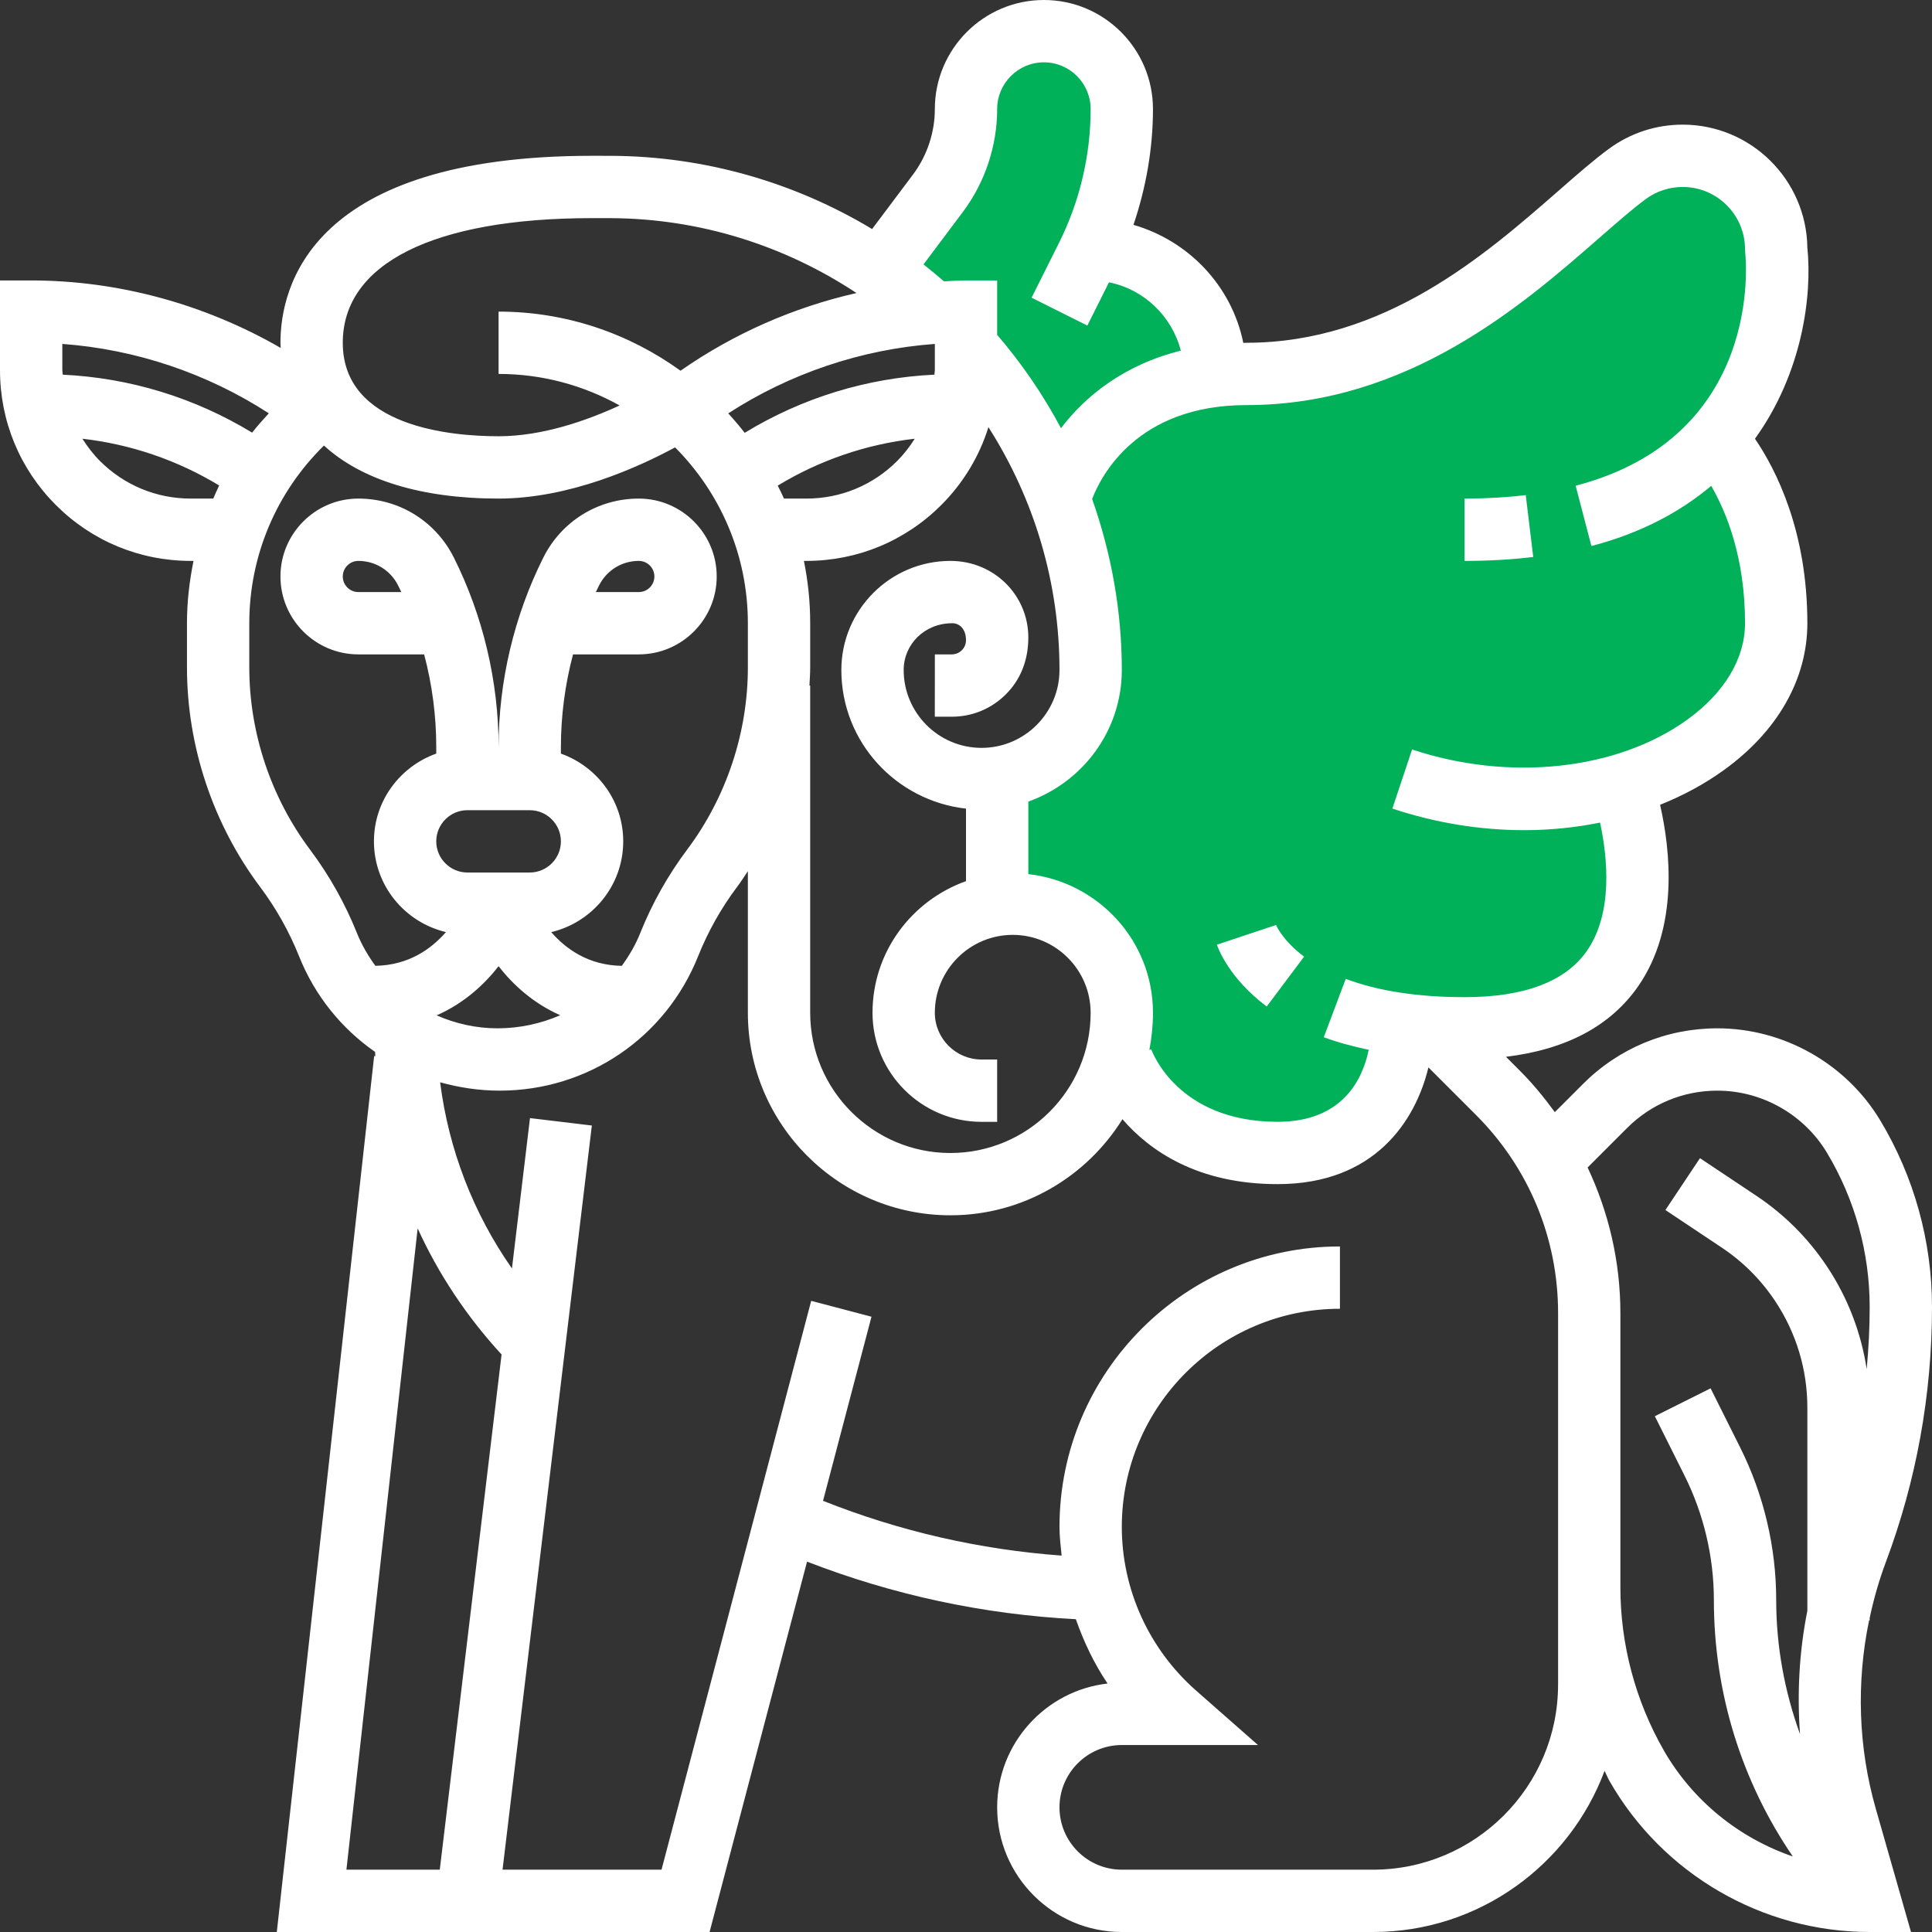 <?xml version="1.0" encoding="iso-8859-1"?>
<!-- Generator: Adobe Illustrator 19.0.0, SVG Export Plug-In . SVG Version: 6.00 Build 0)  -->
<svg xmlns="http://www.w3.org/2000/svg" xmlns:xlink="http://www.w3.org/1999/xlink" version="1.1" id="Capa_1" x="0px" y="0px" viewBox="0 0 496 496" style="enable-background:new 0 0 496 496;" xml:space="preserve">
<rect x="0" y="0" width="496" height="496" fill="#333333" stroke="none"/>
<path style="fill:#00b15a;" d="M456,64c0-13.256-10.744-24-24-24c-5.12,0-10.064,1.616-14.192,4.64C399.512,58.072,368,96,320,96  c-2.84,0-5.472,0.2-8,0.496V96c0-17.672-14.328-32-32-32l-0.944,1.888C284.936,54.128,288,41.152,288,28c0-11.048-8.952-20-20-20  s-20,8.952-20,20c0,7.792-2.528,15.368-7.2,21.6l-14.992,19.992c4.672,3.192,9.184,6.608,13.368,10.392l8.8,8.808  C267.88,110.816,280,140.032,280,172c0,14.096-10.448,25.64-24,27.6v32.856c1.32-0.192,2.624-0.456,4-0.456  c15.464,0,28,12.536,28,28c0,4.368-0.656,8.568-1.84,12.552L288,272c0,0,8,24,40,24s32-32,32-32l0,0c6.896,1.704,5.808,0,16,0  c58.4,0,43.536-53.264,40.48-62.592C439.616,194.536,456,178.664,456,160c0-29.296-13.272-45.016-15.536-47.496  C458.936,91.496,456,64,456,64z"/>
<g>
	<path style="fill:#fff;" d="M391.704,127.104C386.792,127.696,381.512,128,376,128v16c6.152,0,12.08-0.336,17.624-1.008   L391.704,127.104z"/>
	<path style="fill:#fff;" d="M325.2,258.4l9.6-12.8c-5.632-4.224-7.2-8.136-7.208-8.136l-15.176,5.064   C312.696,243.384,315.48,251.112,325.2,258.4z"/>
	<path style="fill:#fff;" d="M479.848,416H480v-0.64c1.032-4.808,2.368-9.552,4.096-14.168C492,380.136,496,358.04,496,335.544   c0-16.856-4.584-33.4-13.256-47.856C473.976,273.08,457.944,264,440.896,264c-13.032,0-25.288,5.072-34.504,14.296l-7.224,7.224   c-2.704-3.712-5.632-7.296-8.944-10.608l-3.6-3.6c15.416-1.864,26.856-7.888,33.96-18.136c10.456-15.088,8.24-34.992,5.608-46.56   c5.848-2.344,11.352-5.288,16.32-8.872C456.368,187.768,464,174.36,464,160c0-23.656-8.008-39.344-13.448-47.368   c12.144-16.848,14.72-36.656,13.448-49.088C463.752,46.112,449.496,32,432,32c-6.864,0-13.408,2.144-18.928,6.192   c-3.904,2.864-8.12,6.552-13,10.824C381.248,65.472,355.48,88,320,88c-0.28,0-0.528,0.032-0.808,0.032   c-2.968-14.624-14.008-26.208-28.2-30.304C294.232,48.168,296,38.088,296,28c0-15.44-12.56-28-28-28s-28,12.56-28,28   c0,6.016-1.992,11.984-5.6,16.8l-10.504,14c-20.048-12.048-43.024-18.64-66.736-18.792L152,40c-72.2,0-80,33.568-80,48   c0,0.456,0.056,0.88,0.072,1.328C52.672,78.136,30.44,72,8,72H0v23.032c0,13.08,5.096,25.376,14.344,34.624S35.888,144,48.968,144   h0.712c-1.056,5.216-1.68,10.56-1.68,16v11.352c0,20.184,6.672,40.2,18.784,56.352c4.104,5.48,7.472,11.472,10.008,17.824   c4.072,10.176,10.92,18.552,19.504,24.528c0.016,0.368,0.032,0.728,0.056,1.096l-0.296-0.032L71.064,496h39.92H120h62.168   l25.024-95.08c22.16,8.584,45.28,13.544,69.008,14.776c2.04,5.808,4.68,11.392,8.144,16.512C268.408,434.032,256,447.592,256,464   c0,17.648,14.352,32,32,32h64.504c27.216,0,50.424-17.248,59.432-41.36c0.456,0.856,0.792,1.76,1.272,2.6   C426.872,481.152,452.464,496,480,496h10.608l-9.048-31.68C477.072,448.648,476.544,431.936,479.848,416z M410.6,61.064   c4.608-4.024,8.584-7.504,11.944-9.976C425.296,49.072,428.568,48,432,48c8.824,0,16,7.176,16,16l0.048,0.88   c0.208,1.92,4.672,47.216-43.536,59.824l4.048,15.48c12.888-3.368,22.92-8.856,30.76-15.448c3.92,6.792,8.68,18.432,8.68,35.264   c0,9.072-5.272,17.872-14.84,24.768c-17.968,12.96-45.696,15.96-70.632,7.64l-5.064,15.176c11.168,3.72,22.672,5.544,33.872,5.544   c6.64,0,13.16-0.68,19.448-1.944c1.92,8.952,3.384,23.16-3.352,32.888C401.952,251.984,391.376,256,376,256   c-11.96,0-22.224-1.576-30.512-4.696l-5.632,14.976c3.56,1.336,7.464,2.36,11.528,3.232C349.896,276.84,344.864,288,328,288   c-25.504,0-32.168-17.848-32.44-18.608l-0.48,0.16c0.584-3.096,0.92-6.28,0.92-9.552c0-18.48-14.048-33.576-32-35.592v-18.616   c13.936-4.968,24-18.168,24-33.792c0-15.12-2.688-29.912-7.616-43.896C282.624,122.24,291.84,104,320,104   C361.488,104,391.04,78.16,410.6,61.064z M207.808,176c0.08-1.544,0.192-3.088,0.192-4.64V160c0-5.48-0.56-10.832-1.616-16h0.64   c13.08,0,25.376-5.096,34.624-14.344c5.688-5.688,9.784-12.528,12.112-19.992C265.576,128.184,272,149.72,272,172   c0,11.024-8.976,20-20.008,20C240.968,192,232,183.032,232,172.008c0-6.624,5.384-12.008,12.472-12.008   c1.976,0,3.528,1.608,3.528,4.36c0,1.312-0.664,2.176-1.072,2.576c-0.4,0.4-1.264,1.064-2.576,1.064h-4.344l-0.016,16h4.352h0.008   c5.248,0,10.176-2.04,13.888-5.752c3.712-3.712,5.76-8.648,5.76-14.592c0-10.832-8.76-19.656-20-19.656   c-15.44,0-28,12.576-28,28.016c0,18.472,14.048,33.568,32,35.584v18.616c-13.936,4.968-24,18.168-24,33.792c0,15.44,12.56,28,28,28   h4v-16h-4c-6.616,0-12-5.384-12-12c0-11.024,8.976-20,20-20s20,8.976,20,20c0,19.848-16.152,36-36,36s-36-16.16-36-36.008v-84   H207.808z M199.664,124.672c10.776-6.536,22.728-10.616,35.176-12.04c-1.288,2.032-2.76,3.968-4.504,5.712   c-6.216,6.224-14.504,9.656-23.304,9.656h-5.76C200.776,126.864,200.216,125.776,199.664,124.672z M240,88.296v6.736   c0,0.392-0.096,0.76-0.112,1.152c-17.272,0.824-33.928,5.928-48.704,14.936c-1.336-1.728-2.752-3.384-4.224-4.992   C202.8,95.856,221.184,89.664,240,88.296z M247.2,54.4c5.672-7.568,8.8-16.944,8.8-26.4c0-6.616,5.384-12,12-12s12,5.384,12,12   c0,11.848-2.8,23.712-8.104,34.312l-7.056,14.112l14.312,7.16l5.552-11.104c9.024,1.8,16.16,8.704,18.448,17.544   c-14.552,3.616-24.496,11.648-30.768,19.904c-4.536-8.504-10.008-16.544-16.384-23.96V72h-8c-1.888,0-3.768,0.144-5.656,0.232   c-1.72-1.496-3.472-2.952-5.256-4.344L247.2,54.4z M152,56l5.064,0.008c22.52,0.144,44.256,6.944,62.824,19.224   c-16.16,3.664-31.56,10.44-45.176,19.944C161.552,85.672,145.44,80,128,80v16c11.272,0,21.856,2.952,31.072,8.096   C150.728,107.944,139.288,112,128,112c-12.024,0-40-2.336-40-24C88,67.664,111.328,56,152,56z M16,88.296   c18.808,1.368,37.184,7.552,53.016,17.816c-1.48,1.616-2.952,3.24-4.288,4.96c-14.752-8.968-31.376-14.064-48.616-14.88   c-0.016-0.4-0.112-0.768-0.112-1.16V88.296z M48.968,128c-8.808,0-17.088-3.432-23.312-9.656c-1.744-1.744-3.208-3.68-4.504-5.712   c12.424,1.424,24.352,5.488,35.112,12c-0.544,1.104-1.016,2.24-1.512,3.368H48.968z M79.584,218.112   C69.536,204.704,64,188.104,64,171.352V160c0-17.328,6.944-33.616,19.168-45.616C92.72,123.16,108.072,128,128,128   c18.128,0,35.816-8.008,45.312-13.144C184.856,126.44,192,142.4,192,160v11.36c0,16.752-5.536,33.352-15.584,46.752   c-4.944,6.592-9,13.816-12.064,21.472c-1.216,3.048-2.856,5.808-4.72,8.376c-8.48-0.128-14.312-4.28-18.112-8.656   C152.088,236.792,160,227.328,160,216c0-10.416-6.712-19.216-16-22.528v-1.696c0-8.008,1.056-16.024,3.112-23.776H164   c11.024,0,20-8.976,20-20s-8.976-20-20-20c-10.456,0-19.848,5.808-24.52,15.16c-7.512,15.016-11.48,31.832-11.48,48.616   c0-16.792-3.968-33.6-11.48-48.624C111.848,133.808,102.456,128,92,128c-11.024,0-20,8.976-20,20s8.976,20,20,20h16.888   c2.056,7.752,3.112,15.768,3.112,23.776v1.696c-9.288,3.312-16,12.112-16,22.528c0,11.328,7.912,20.792,18.488,23.296   c-3.8,4.368-9.64,8.528-18.12,8.656c-1.856-2.568-3.496-5.328-4.72-8.376C88.592,231.936,84.528,224.712,79.584,218.112z M120,208   h16c4.408,0,8,3.592,8,8s-3.592,8-8,8h-16c-4.408,0-8-3.592-8-8S115.592,208,120,208z M128,248.056   c3.656,4.688,8.824,9.488,15.824,12.584c-4.928,2.136-10.36,3.36-16.112,3.36c-5.52,0-10.792-1.216-15.616-3.328   C119.144,257.576,124.328,252.76,128,248.056z M152.968,152c0.272-0.568,0.544-1.128,0.824-1.688   C155.736,146.416,159.648,144,164,144c2.208,0,4,1.792,4,4s-1.792,4-4,4H152.968z M103.032,152H92c-2.208,0-4-1.792-4-4   s1.792-4,4-4c4.352,0,8.264,2.416,10.208,6.312C102.496,150.872,102.768,151.432,103.032,152z M88.936,480l18.288-164.632   c5.36,11.744,12.592,22.64,21.544,32.368L112.904,480H88.936z M400,432.504C400,458.696,378.696,480,352.504,480H288   c-8.824,0-16-7.176-16-16s7.176-16,16-16h34.96l-15.912-14C294.944,423.336,288,408.032,288,392c0-30.88,25.12-56,56-56v-16   c-39.696,0-72,32.304-72,72c0,2.48,0.304,4.92,0.552,7.368c-21.056-1.544-41.576-6.24-61.256-14.064l12.44-47.264l-15.48-4.072   L169.832,480h-40.816l22.928-191.048l-15.88-1.904l-4.632,38.608c-9.944-14.208-16.232-30.512-18.44-47.8   c4.872,1.352,9.984,2.144,15.296,2.144c22.56,0,42.544-13.536,50.928-34.48c2.536-6.352,5.904-12.344,10-17.808   c0.984-1.312,1.872-2.688,2.784-4.048V260c0,28.672,23.328,52,52,52c18.64,0,34.976-9.896,44.16-24.672   C295.032,295.28,307.264,304,328,304c24.976,0,35.416-16.296,38.72-29.968l12.2,12.2c13.6,13.6,21.088,31.68,21.088,50.912v95.36   H400z M427.104,449.304C419.84,436.592,416,422.136,416,407.504v-70.368c0-13.168-2.968-25.84-8.416-37.408l10.12-10.12   c6.2-6.2,14.432-9.608,23.192-9.608c11.456,0,22.232,6.104,28.128,15.928c7.184,11.96,10.976,25.664,10.976,39.616   c0,5.344-0.272,10.656-0.768,15.944c-1.432-9.392-4.88-18.376-10.216-26.384c-4.816-7.216-10.912-13.32-18.128-18.128l-14.456-9.64   l-8.872,13.312l14.456,9.64c5.456,3.632,10.056,8.24,13.688,13.688c5.432,8.144,8.296,17.616,8.296,27.392v52.168   c-2.08,10.4-2.656,21.08-1.888,31.656C458.168,434.28,456,422.696,456,410.744c0-13.504-3.192-27.016-9.224-39.088l-7.616-15.232   l-14.312,7.16l7.616,15.232c4.928,9.856,7.536,20.904,7.536,31.928c0,23.848,7.112,46.584,20.264,65.864   C446.464,471.864,434.536,462.312,427.104,449.304z"/>
</g>
<g>
</g>
<g>
</g>
<g>
</g>
<g>
</g>
<g>
</g>
<g>
</g>
<g>
</g>
<g>
</g>
<g>
</g>
<g>
</g>
<g>
</g>
<g>
</g>
<g>
</g>
<g>
</g>
<g>
</g>
</svg>

